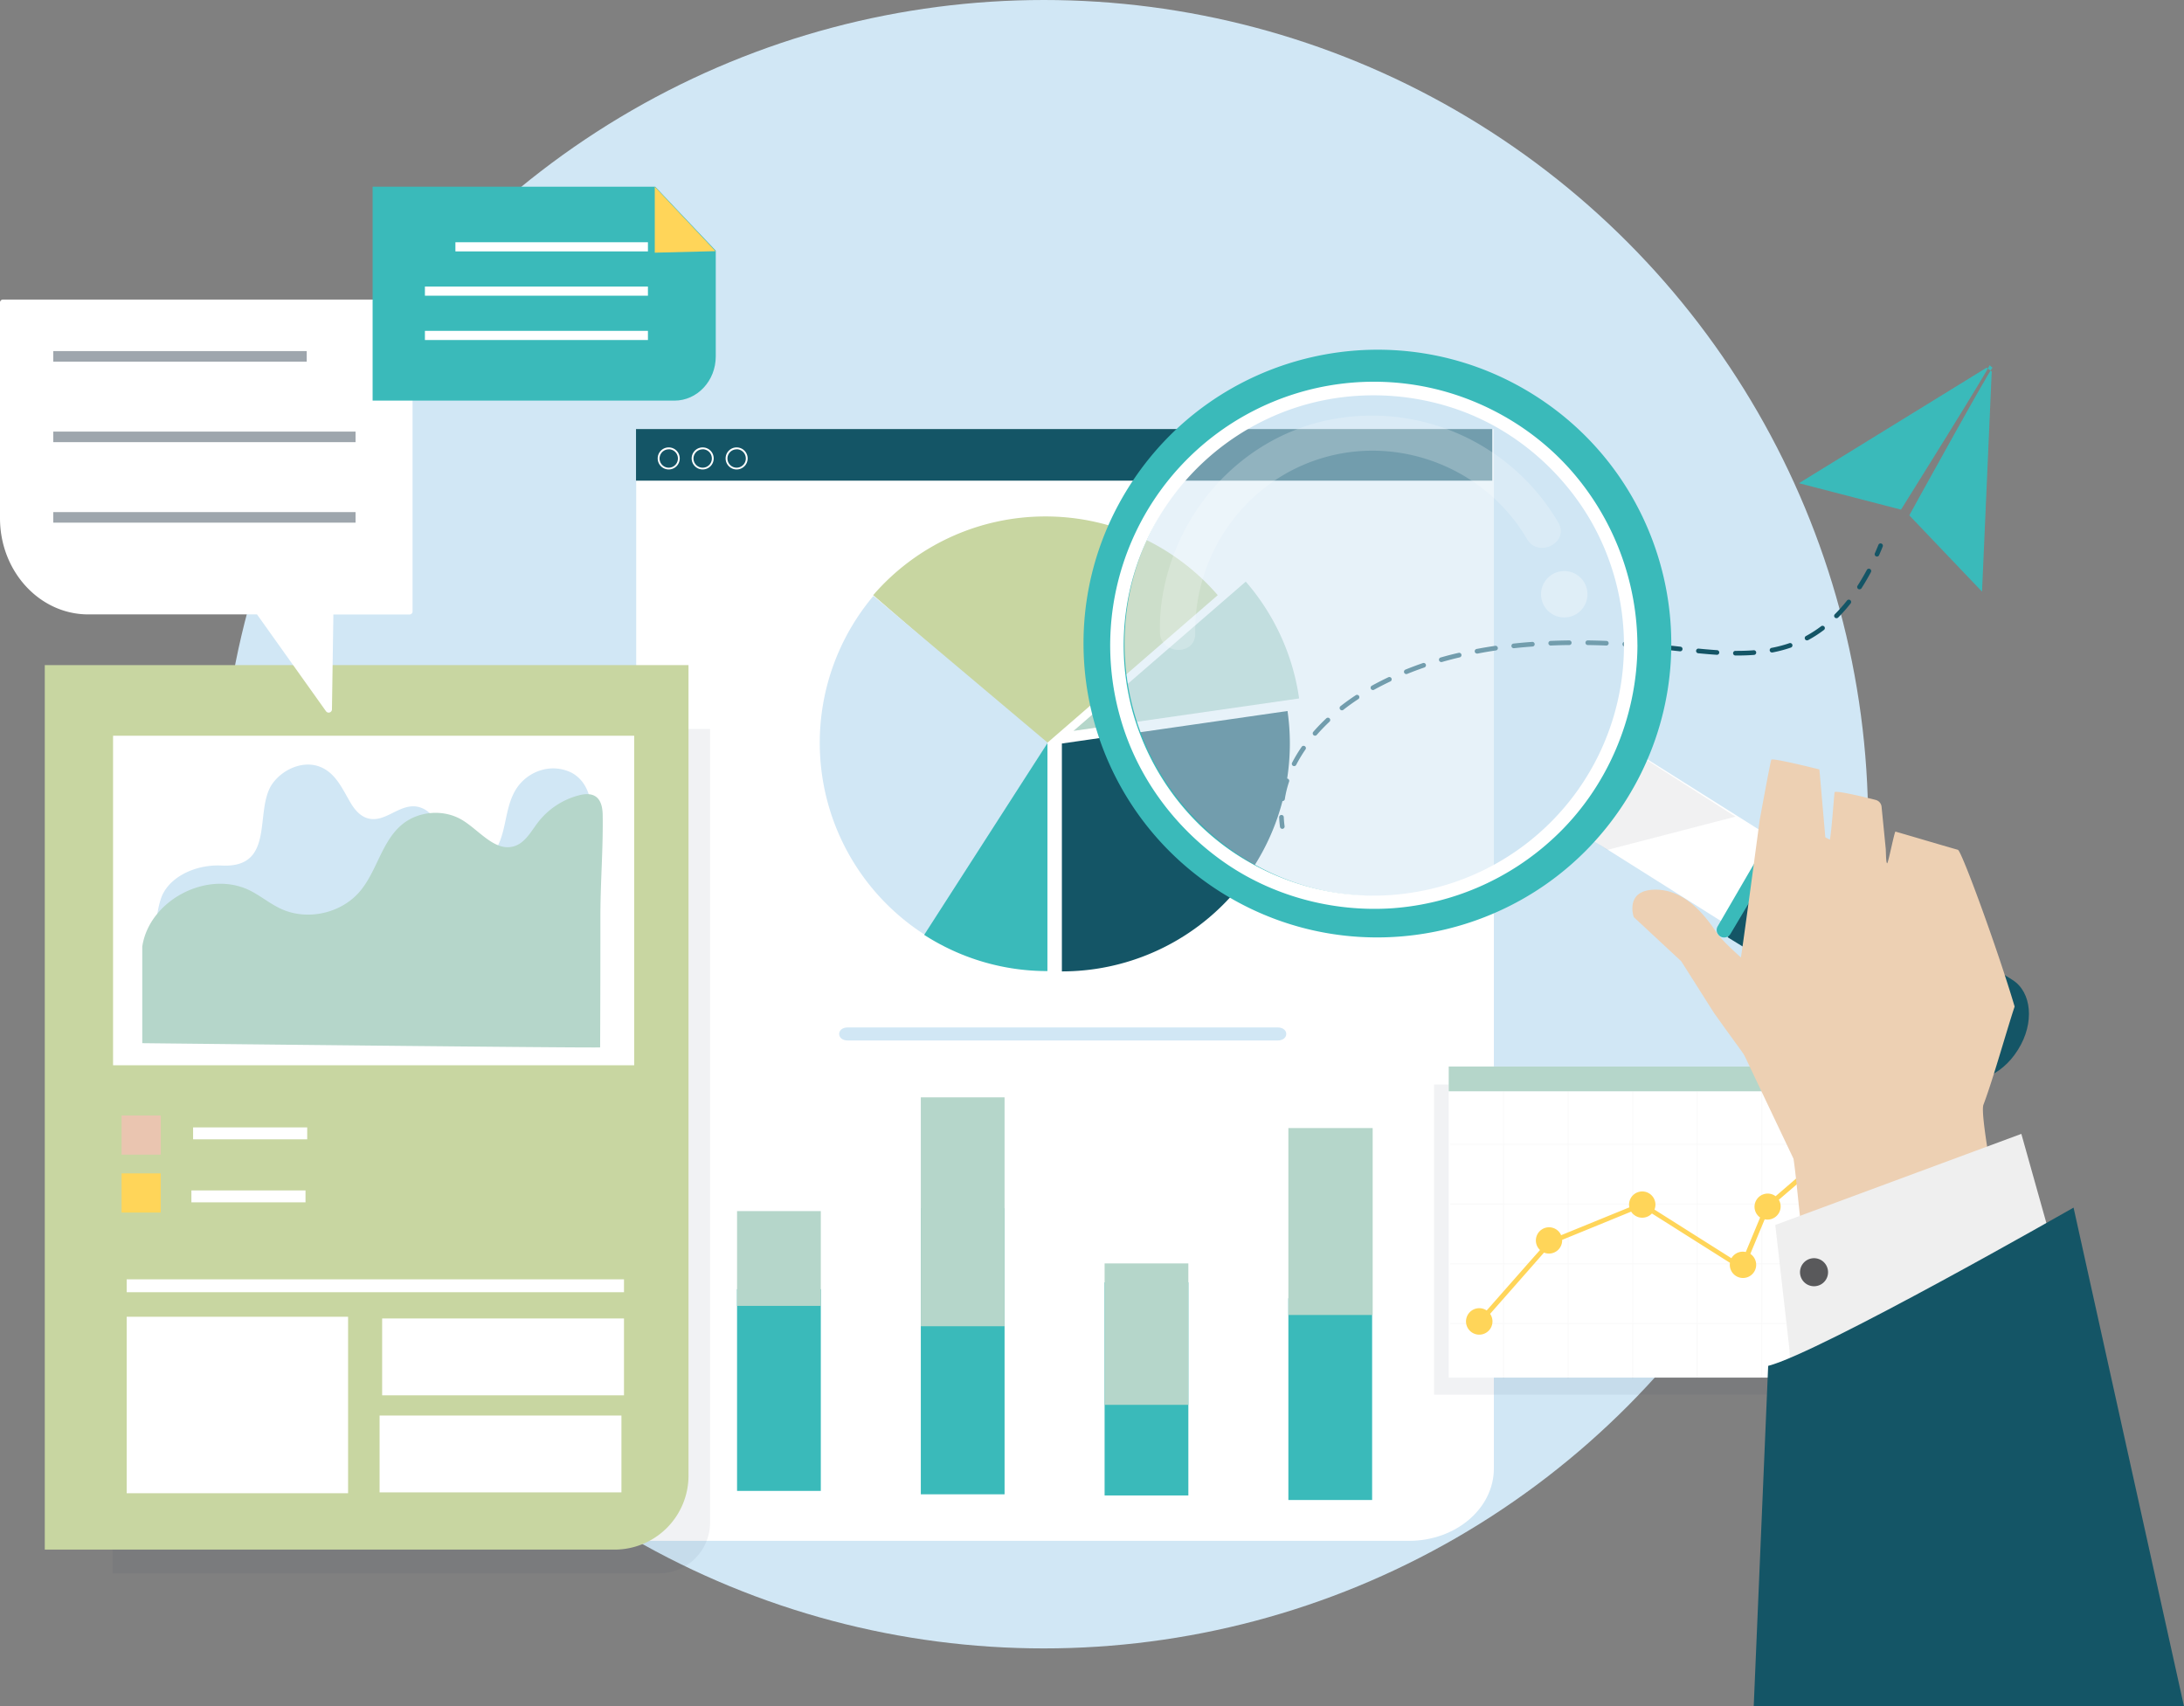 <svg xmlns="http://www.w3.org/2000/svg" viewBox="0 0 1411.05 1102.55"><rect x="0" y="0" width="1411.05" height="1102.55" fill="#808080" stroke="none"/><defs><style>.cls-1{isolation:isolate;}.cls-14,.cls-2{fill:#d1e7f5;}.cls-16,.cls-3{fill:#fff;}.cls-4{fill:#145566;}.cls-5{fill:#c8d6a1;}.cls-6{fill:#3ababa;}.cls-7{fill:#b5d6ca;}.cls-8{fill:#2e4661;opacity:0.07;}.cls-9{fill:#eac5b0;}.cls-10{fill:#ffd559;}.cls-11{fill:#9ea6ad;}.cls-12{fill:#272525;opacity:0.03;}.cls-13{fill:#bbbcbf;opacity:0.2;mix-blend-mode:multiply;}.cls-14{opacity:0.5;}.cls-15{opacity:0.22;}.cls-16{opacity:0.31;}.cls-17{fill:#edd0b3;}.cls-18{fill:#efefef;}.cls-19{fill:#59595b;}</style></defs><title>59914 [Converted]</title><g class="cls-1"><g id="background"><circle class="cls-2" cx="674.43" cy="532.55" r="532.55"/></g><g id="object"><path class="cls-3" d="M1092.39,1033.05H593.12V314.67h554.12V986.26C1147.24,1012.1,1122.68,1033.05,1092.39,1033.05Z" transform="translate(-182.07 -37.45)"/><rect class="cls-4" x="410.92" y="277.22" width="553.2" height="33.35"/><path class="cls-2" d="M1007.51,709.75c7.46,0,7.46-8.44,0-8.44H729.84c-7.46,0-7.46,8.44,0,8.44h277.67Z" transform="translate(-182.07 -37.45)"/><path class="cls-5" d="M857.53,371.15A146.91,146.91,0,0,0,746.22,422l111.31,96.45L968.84,422A146.89,146.89,0,0,0,857.53,371.15Z" transform="translate(-182.07 -37.45)"/><path class="cls-4" d="M1013.92,496.86l-145.78,21V665.11a147.22,147.22,0,0,0,145.78-168.25Z" transform="translate(-182.07 -37.45)"/><path class="cls-2" d="M746.38,422.48a147.28,147.28,0,0,0,34.68,219.9l77.94-125Z" transform="translate(-182.07 -37.45)"/><path class="cls-6" d="M858.79,664.9a146.59,146.59,0,0,1-79.62-23.4l79.64-123.89Z" transform="translate(-182.07 -37.45)"/><path class="cls-7" d="M1021.41,488.75a146.53,146.53,0,0,0-34.47-75.49L875.63,509.71Z" transform="translate(-182.07 -37.45)"/><rect class="cls-6" x="476.2" y="833" width="54.11" height="130.33"/><rect class="cls-7" x="476.2" y="782.54" width="54.11" height="61.24"/><rect class="cls-6" x="832.4" y="838.88" width="54.11" height="130.33"/><rect class="cls-7" x="832.4" y="728.89" width="54.46" height="120.77"/><rect class="cls-6" x="713.67" y="828.59" width="54.11" height="137.68"/><rect class="cls-7" x="713.67" y="816.34" width="54.11" height="91.38"/><rect class="cls-6" x="594.93" y="780.64" width="54.11" height="184.89"/><rect class="cls-7" x="594.93" y="709.04" width="54.11" height="147.89"/><path class="cls-3" d="M614.13,340.78a7.12,7.12,0,1,1,7.11-7.12A7.12,7.12,0,0,1,614.13,340.78Zm0-13a5.93,5.93,0,1,0,5.93,5.93A5.94,5.94,0,0,0,614.13,327.73Z" transform="translate(-182.07 -37.45)"/><path class="cls-3" d="M636.07,340.78a7.12,7.12,0,1,1,7.11-7.12A7.12,7.12,0,0,1,636.07,340.78Zm0-13a5.93,5.93,0,1,0,5.92,5.93A5.94,5.94,0,0,0,636.07,327.73Z" transform="translate(-182.07 -37.45)"/><path class="cls-3" d="M658,340.78a7.12,7.12,0,1,1,7.12-7.12A7.12,7.12,0,0,1,658,340.78Zm0-13a5.93,5.93,0,1,0,5.93,5.93A5.93,5.93,0,0,0,658,327.73Z" transform="translate(-182.07 -37.45)"/><path class="cls-8" d="M608,1054H254.83V508.47h386v512.7A32.81,32.81,0,0,1,608,1054Z" transform="translate(-182.07 -37.45)"/><path class="cls-5" d="M579.11,1038.71H211V467.2H626.9V990.92A47.79,47.79,0,0,1,579.11,1038.71Z" transform="translate(-182.07 -37.45)"/><rect class="cls-3" x="73.05" y="475.39" width="336.7" height="212.92"/><path class="cls-2" d="M468.41,586.67c1.4,2.82,3.81,5.23,8.39,6.94,8.53,3.18,20,.88,24.9-6.26,8.22-11.93,5.91-29,14.75-41.41A29,29,0,0,1,532,535a26.53,26.53,0,0,1,19.59,1.86c9.35,5.15,12.58,15.79,12.67,25.45.18,18.55-2.42,37.72-5.76,56-1.61,8.86-4.1,18-10.52,25-8.71,9.49-23,13.44-36.75,15.55-34.69,5.35-70.26,2.08-105.28-1.2l-84.51-7.92c-7.94-.75-31.32.45-36.07-5.05s-1-23.58,1.72-29.2c6-12.51,22.58-19.57,38.1-18.78,35,1.79,21.17-34.77,32.37-52.13,6-9.22,19.07-15.85,30.36-12,10.77,3.66,15.26,14.47,20.57,23.44,2.75,4.66,6.67,9.49,12.56,10.49,10,1.72,18.36-8.46,28.56-8.07,6,.23,11.17,4.3,13.77,9.07C466.89,574,465.65,581.11,468.41,586.67Z" transform="translate(-182.07 -37.45)"/><path class="cls-7" d="M569.81,714.19s.06-15.32.06-16.16q.12-34.31.11-68.61c0-21.85,1.83-43.69,1.47-65.49-.15-10.08-4.51-15.35-15.13-12.65a49.1,49.1,0,0,0-26.6,17.43c-4.45,5.8-8.16,13.06-15.09,15.4-12.39,4.17-22.52-9.78-33.65-16.64-12-7.4-28.65-6.15-39.4,2.94-13,11-16,30-27,43-12.1,14.29-34.07,19.13-51.05,11.24-7-3.24-13-8.29-19.85-11.74-27.27-13.67-65.18,6-69.7,36.17v62.41S570.36,714.74,569.81,714.19Z" transform="translate(-182.07 -37.45)"/><rect class="cls-9" x="78.55" y="720.76" width="25.31" height="25.31"/><rect class="cls-10" x="78.55" y="758.17" width="25.31" height="25.31"/><rect class="cls-3" x="124.76" y="728.46" width="73.72" height="7.7"/><rect class="cls-3" x="123.66" y="769.18" width="73.72" height="7.7"/><rect class="cls-3" x="81.85" y="826.63" width="321.3" height="8.32"/><rect class="cls-3" x="81.85" y="850.81" width="143.04" height="114.02"/><rect class="cls-3" x="246.9" y="851.91" width="156.25" height="49.65"/><rect class="cls-3" x="245.25" y="914.63" width="156.25" height="49.65"/><path class="cls-3" d="M446.78,231H183.9a1.92,1.92,0,0,0-1.83,2V372.27c0,34.34,25.54,62.17,57.05,62.17h109L392.69,497a2.12,2.12,0,0,0,3.85-1.2l.92-61.32h49.32a1.92,1.92,0,0,0,1.83-2V233A1.92,1.92,0,0,0,446.78,231Z" transform="translate(-182.07 -37.45)"/><rect class="cls-11" x="34.42" y="226.85" width="163.75" height="6.82"/><rect class="cls-11" x="34.42" y="278.87" width="195.3" height="6.82"/><rect class="cls-11" x="34.42" y="330.89" width="195.3" height="6.82"/><path class="cls-6" d="M617.81,296.31h-195V158.1H605.41l39.1,41.29v68.38C644.51,283.53,632.56,296.31,617.81,296.31Z" transform="translate(-182.07 -37.45)"/><polygon class="cls-10" points="462.29 162.28 423.04 163.26 423.04 120.65 462.29 162.28"/><rect class="cls-3" x="294.23" y="156.52" width="124.39" height="5.92"/><rect class="cls-3" x="274.53" y="185.15" width="144.09" height="5.92"/><rect class="cls-3" x="274.53" y="213.78" width="144.09" height="5.92"/><path class="cls-4" d="M1010.54,573a1.49,1.49,0,0,1-1.48-1.3c-.28-2-.46-4.08-.55-6.12a1.5,1.5,0,0,1,3-.12c.08,1.94.25,3.91.52,5.83a1.51,1.51,0,0,1-1.28,1.7Z" transform="translate(-182.07 -37.45)"/><path class="cls-4" d="M1010.69,555.05l-.23,0a1.5,1.5,0,0,1-1.26-1.71,71,71,0,0,1,2.89-11.85,1.5,1.5,0,0,1,2.85,1,66.92,66.92,0,0,0-2.77,11.34A1.49,1.49,0,0,1,1010.69,555.05Zm7.5-22.59a1.55,1.55,0,0,1-.69-.16,1.5,1.5,0,0,1-.64-2,92.62,92.62,0,0,1,6.27-10.4,1.5,1.5,0,0,1,2.46,1.7,93.13,93.13,0,0,0-6.07,10.07A1.48,1.48,0,0,1,1018.19,532.46Zm13.52-19.65a1.46,1.46,0,0,1-1-.37,1.5,1.5,0,0,1-.15-2.12c2.6-3,5.42-5.9,8.4-8.71a1.5,1.5,0,1,1,2.06,2.18c-2.91,2.74-5.67,5.6-8.2,8.5A1.49,1.49,0,0,1,1031.71,512.81Zm17.37-16.4a1.48,1.48,0,0,1-1.18-.58,1.5,1.5,0,0,1,.25-2.1c3.15-2.47,6.45-4.84,9.82-7.05a1.5,1.5,0,1,1,1.64,2.51c-3.3,2.16-6.53,4.48-9.61,6.9A1.51,1.51,0,0,1,1049.08,496.41Zm20-13.11a1.53,1.53,0,0,1-1.32-.78,1.5,1.5,0,0,1,.6-2c3.48-1.91,7.09-3.76,10.72-5.48a1.5,1.5,0,1,1,1.29,2.71c-3.58,1.7-7.14,3.51-10.57,5.4A1.46,1.46,0,0,1,1069.06,483.3ZM1090.65,473a1.5,1.5,0,0,1-.56-2.89c3.66-1.49,7.46-2.91,11.27-4.22a1.5,1.5,0,1,1,1,2.84c-3.77,1.29-7.51,2.69-11.12,4.16A1.44,1.44,0,0,1,1090.65,473Zm22.6-7.78a1.5,1.5,0,0,1-.41-2.94c3.79-1.09,7.7-2.12,11.63-3a1.5,1.5,0,1,1,.69,2.92c-3.88.91-7.75,1.92-11.5,3A1.4,1.4,0,0,1,1113.25,465.26ZM1304.5,461h-1.21a1.5,1.5,0,1,1,0-3h1.19c3.71,0,7.29-.13,10.63-.39a1.5,1.5,0,1,1,.23,3C1311.94,460.87,1308.29,461,1304.5,461Zm-13.15-.46h-.1c-3.57-.23-7.48-.56-12-1a1.5,1.5,0,1,1,.29-3c4.45.44,8.33.76,11.87,1a1.5,1.5,0,0,1-.1,3Zm-154.84-.8a1.5,1.5,0,0,1-.28-3c3.86-.73,7.85-1.4,11.85-2a1.5,1.5,0,0,1,.44,3c-4,.58-7.91,1.24-11.73,2A1.37,1.37,0,0,1,1136.51,459.75Zm190.58-.7a1.5,1.5,0,0,1-.28-3,83.63,83.63,0,0,0,11.34-3,1.5,1.5,0,1,1,1,2.83,84.93,84.93,0,0,1-11.75,3.13A1.43,1.43,0,0,1,1327.09,459.05Zm-59.55-.76h-.16l-3.56-.39q-4.15-.45-8.32-.85a1.5,1.5,0,0,1,.29-3c2.79.27,5.58.56,8.35.86l3.56.39a1.5,1.5,0,0,1-.16,3Zm-107.38-2a1.5,1.5,0,0,1-.16-3c3.9-.43,7.92-.79,12-1.08a1.5,1.5,0,1,1,.21,3c-4,.29-8,.65-11.85,1.07Zm83.58-.28h-.12c-4-.32-8-.6-11.9-.84a1.5,1.5,0,1,1,.18-3c3.9.23,7.92.52,12,.84a1.5,1.5,0,0,1-.12,3Zm-23.87-1.44h-.06c-4-.16-8-.27-11.92-.32a1.51,1.51,0,0,1-1.48-1.53,1.48,1.48,0,0,1,1.52-1.47c3.91.06,8,.16,12,.32a1.5,1.5,0,0,1-.05,3Zm-35.87,0a1.5,1.5,0,0,1-.06-3c3.92-.16,8-.27,12-.31a1.52,1.52,0,0,1,1.51,1.48,1.5,1.5,0,0,1-1.48,1.52c-4,0-8,.15-11.91.31Zm165.58-3.33a1.5,1.5,0,0,1-.71-2.82,76.25,76.25,0,0,0,9.85-6.35,1.5,1.5,0,0,1,1.81,2.39,78.77,78.77,0,0,1-10.24,6.6A1.5,1.5,0,0,1,1349.58,451.19Zm19-14.33a1.51,1.51,0,0,1-1.06-.44,1.49,1.49,0,0,1,0-2.12,103.28,103.28,0,0,0,7.82-8.8,1.5,1.5,0,1,1,2.35,1.86,106.12,106.12,0,0,1-8,9.06A1.51,1.51,0,0,1,1368.62,436.86Zm14.88-18.66a1.51,1.51,0,0,1-1.26-2.32c2.07-3.21,4.07-6.65,6-10.21a1.5,1.5,0,0,1,2.65,1.41c-1.93,3.63-4,7.14-6.09,10.43A1.52,1.52,0,0,1,1383.5,418.2Z" transform="translate(-182.07 -37.45)"/><path class="cls-4" d="M1394.77,397.05a1.41,1.41,0,0,1-.6-.13,1.5,1.5,0,0,1-.77-2c.79-1.78,1.56-3.62,2.31-5.48a1.5,1.5,0,0,1,2.78,1.12c-.76,1.89-1.55,3.76-2.35,5.58A1.48,1.48,0,0,1,1394.77,397.05Z" transform="translate(-182.07 -37.45)"/><path class="cls-6" d="M1468.9,277.48l-6.27,142.26-47-49.31s53.44-96.94,53.81-95.34l-2-1.71c1.58-.45-57.16,93.37-57.16,93.37l-65.93-17.08L1465.61,275Z" transform="translate(-182.07 -37.45)"/><rect class="cls-8" x="926.52" y="700.75" width="277.22" height="200.41"/><rect class="cls-3" x="936" y="689.12" width="279.11" height="201.01"/><rect class="cls-7" x="936" y="689.12" width="278.73" height="16"/><path class="cls-12" d="M1396.59,777.12v-.62h-34.26V742.88h-.62V776.5h-41.08V742.88H1320V776.5h-41.07V742.88h-.62V776.5h-41.07V742.88h-.62V776.5h-41.07V742.88h-.62V776.5h-41.07V742.88h-.62V776.5H1119v.62h34.21v38H1119v.62h34.21v38H1119v.62h34.21v38H1119v.62h34.21v35.35h.62V892.93h41.07v35.35h.62V892.93h41.07v35.35h.62V892.93h41.07v35.35h.62V892.93H1320v35.35h.62V892.93h41.08v35.35h.62V892.93h34.26v-.62h-34.26v-38h34.26v-.62h-34.26v-38h34.26v-.62h-34.26v-38Zm-76.58,0v38h-41.07v-38Zm-82.76,38.6h41.07v38h-41.07Zm-.62,38h-41.07v-38h41.07Zm42.31-38H1320v38h-41.07Zm-.62-38.6v38h-41.07v-38Zm-41.69,0v38h-41.07v-38Zm-82.76,0h41.07v38h-41.07Zm0,38.6h41.07v38h-41.07Zm0,76.59v-38h41.07v38Zm41.69,0v-38h41.07v38Zm41.69,0v-38h41.07v38Zm41.69,0v-38H1320v38Zm82.77,0h-41.08v-38h41.08Zm0-38.6h-41.08v-38h41.08Zm0-38.61h-41.08v-38h41.08Z" transform="translate(-182.07 -37.45)"/><path class="cls-10" d="M1367.14,768.34a8.51,8.51,0,0,0-6,14.58l-29.62,25.51-2.26,1.94a8.51,8.51,0,1,0-10,13.77q-3.25,7.82-6.49,15.62c-.92,2.22-1.85,4.44-2.77,6.67a8.14,8.14,0,0,0-1.92-.23,8.5,8.5,0,0,0-7.36,4.24l-28.62-18.09L1251,819a8.52,8.52,0,1,0-16.42-3.17,9,9,0,0,0,.18,1.74l-40.13,16.38-3.94,1.61a8.51,8.51,0,1,0-13.65,9.58l-6,6.76-28.45,32.3a8.55,8.55,0,1,0,2.21,2.18l24.29-27.58,10.54-12a8.51,8.51,0,0,0,11.72-7.89c0-.12,0-.23,0-.34l.58-.24,44-18a8.49,8.49,0,0,0,13.41,1.19l19.23,12.16,31.2,19.72a8.94,8.94,0,0,0-.1,1.27,8.52,8.52,0,1,0,13.27-7.06l9.27-22.33a8.18,8.18,0,0,0,1.79.2,8.51,8.51,0,0,0,7.35-12.81l5.24-4.51L1359,788.87l4.84-4.17a8.52,8.52,0,1,0,3.31-16.36Z" transform="translate(-182.07 -37.45)"/><polygon class="cls-3" points="1238.69 600.46 1205.29 653.95 1015.77 534.56 1049.17 481.06 1238.69 600.46"/><path class="cls-4" d="M1486.05,715.41l-.39.61c-10.53,16.88-29.34,24.15-42,16.25L1298.19,643l38.23-64.29,145.79,91.85C1494.86,678.44,1496.58,698.53,1486.05,715.41Z" transform="translate(-182.07 -37.45)"/><polygon class="cls-13" points="1029.03 542.54 1038.21 549.22 1121.25 527.66 1052.06 483.51 1029.03 542.54"/><path class="cls-6" d="M1172.52,292.24c-88.94-55.52-206-28.43-261.56,60.5s-28.44,206,60.49,261.57,206,28.43,261.57-60.5S1261.45,347.77,1172.52,292.24Zm38,247.52a163.31,163.31,0,1,1-52-225A163.31,163.31,0,0,1,1210.52,539.76Z" transform="translate(-182.07 -37.45)"/><circle class="cls-14" cx="1071.99" cy="453.27" r="163.31" transform="translate(-188.61 853.32) rotate(-45)"/><g class="cls-15"><path class="cls-3" d="M954.3,446.69c-.8-52.07,33-99.18,83.27-113.64s104.72,7.7,131.08,52.67c7.44,12.68,27.65,2.09,20.2-10.61A139.52,139.52,0,0,0,1039.67,309c-57.82,12.3-100.48,62-107.43,120.07a126.15,126.15,0,0,0-.75,16.94c.23,14.65,23,15.42,22.81.66Z" transform="translate(-182.07 -37.45)"/></g><circle class="cls-16" cx="1194.79" cy="420.78" r="15.03" transform="matrix(0.99, -0.13, 0.13, 0.99, -226.9, 122.72)"/><path class="cls-6" d="M1300.12,640.85l36.38-61.17a4.76,4.76,0,0,0-1.26-6.26l-.64-.48a4.76,4.76,0,0,0-6.95,1.44L1291.83,636a4.76,4.76,0,0,0,1.8,6.56l.09.05A4.76,4.76,0,0,0,1300.12,640.85Z" transform="translate(-182.07 -37.45)"/><path class="cls-3" d="M1231.29,454.44a161.7,161.7,0,0,1-139.84,160.19c-39.18,5.56-79.62-4.38-112.35-26.33C947.22,566.92,924,533.94,913.76,497a161.71,161.71,0,0,1,93.56-191.75c36.76-15.4,78.5-16.33,116.09-3.31,36.2,12.53,66.94,38.6,86.2,71.57a161.67,161.67,0,0,1,21.68,80.9c0,5.6,8.71,5.61,8.69,0a172.25,172.25,0,0,0-38.44-107.75c-24.12-29.83-58.67-50.69-96.09-58.77A170.36,170.36,0,0,0,906,501.59c10.49,36.92,33.93,69.22,65,91.6,31.9,23,71.75,33.8,110.89,31.1A171.15,171.15,0,0,0,1186,578.81c34.38-31.89,53.8-77.61,54-124.37C1240,448.84,1231.31,448.84,1231.29,454.44Z" transform="translate(-182.07 -37.45)"/><path class="cls-17" d="M1463.55,751.23c6.14-16.11,15-48,20.14-63.42-11.2-37.66-34.25-100.57-36.64-101.26-14-4-26.41-7.75-40.34-11.77-.64-.18-4.72,20.65-5.37,20.46s-.73-4.31-.89-9.07h0l-2.69-27.07a5.11,5.11,0,0,0-3.82-4.78c-8.16-2.12-25.78-6.25-26.54-5-.29.47-1.81,24-3.07,30.68l-2.94-1.53-3.84-43.86s-30.47-7.67-31.07-6.26c-.7,1.66-7.48,38.87-7.48,38.87s-11.79,88.79-13.13,95.11c-2,9.24-8.13,17.52-7.24,26.74,1,10.3,5.5,19.85,9.95,29.22l32.25,67.88c2.35,15.36,4.81,50.54,8.34,65.66,39.76-8,79.7-14.09,123.95-28.18C1474.37,823.27,1460.9,758.18,1463.55,751.23Z" transform="translate(-182.07 -37.45)"/><polygon class="cls-18" points="1156.17 872.21 1146.99 791.5 1305.96 732.64 1333.59 831.04 1156.72 883.85 1156.17 872.21"/><path class="cls-4" d="M1521.77,817.74S1358.27,911.18,1324.46,920l-9.34,220h278Z" transform="translate(-182.07 -37.45)"/><path class="cls-19" d="M1362.85,861.8a9.06,9.06,0,1,1-6.44-11.08A9.07,9.07,0,0,1,1362.85,861.8Z" transform="translate(-182.07 -37.45)"/><path class="cls-17" d="M1289.5,692l-21.2-33.44L1237.6,630s-6-17.23,13.27-17.7,32.18,15.6,40.7,28.36c3.74,5.62,21.84,22,35.88,32,18.38,13.07-.82,70.64-.82,70.64S1291.63,695.23,1289.5,692Z" transform="translate(-182.07 -37.45)"/></g></g></svg>